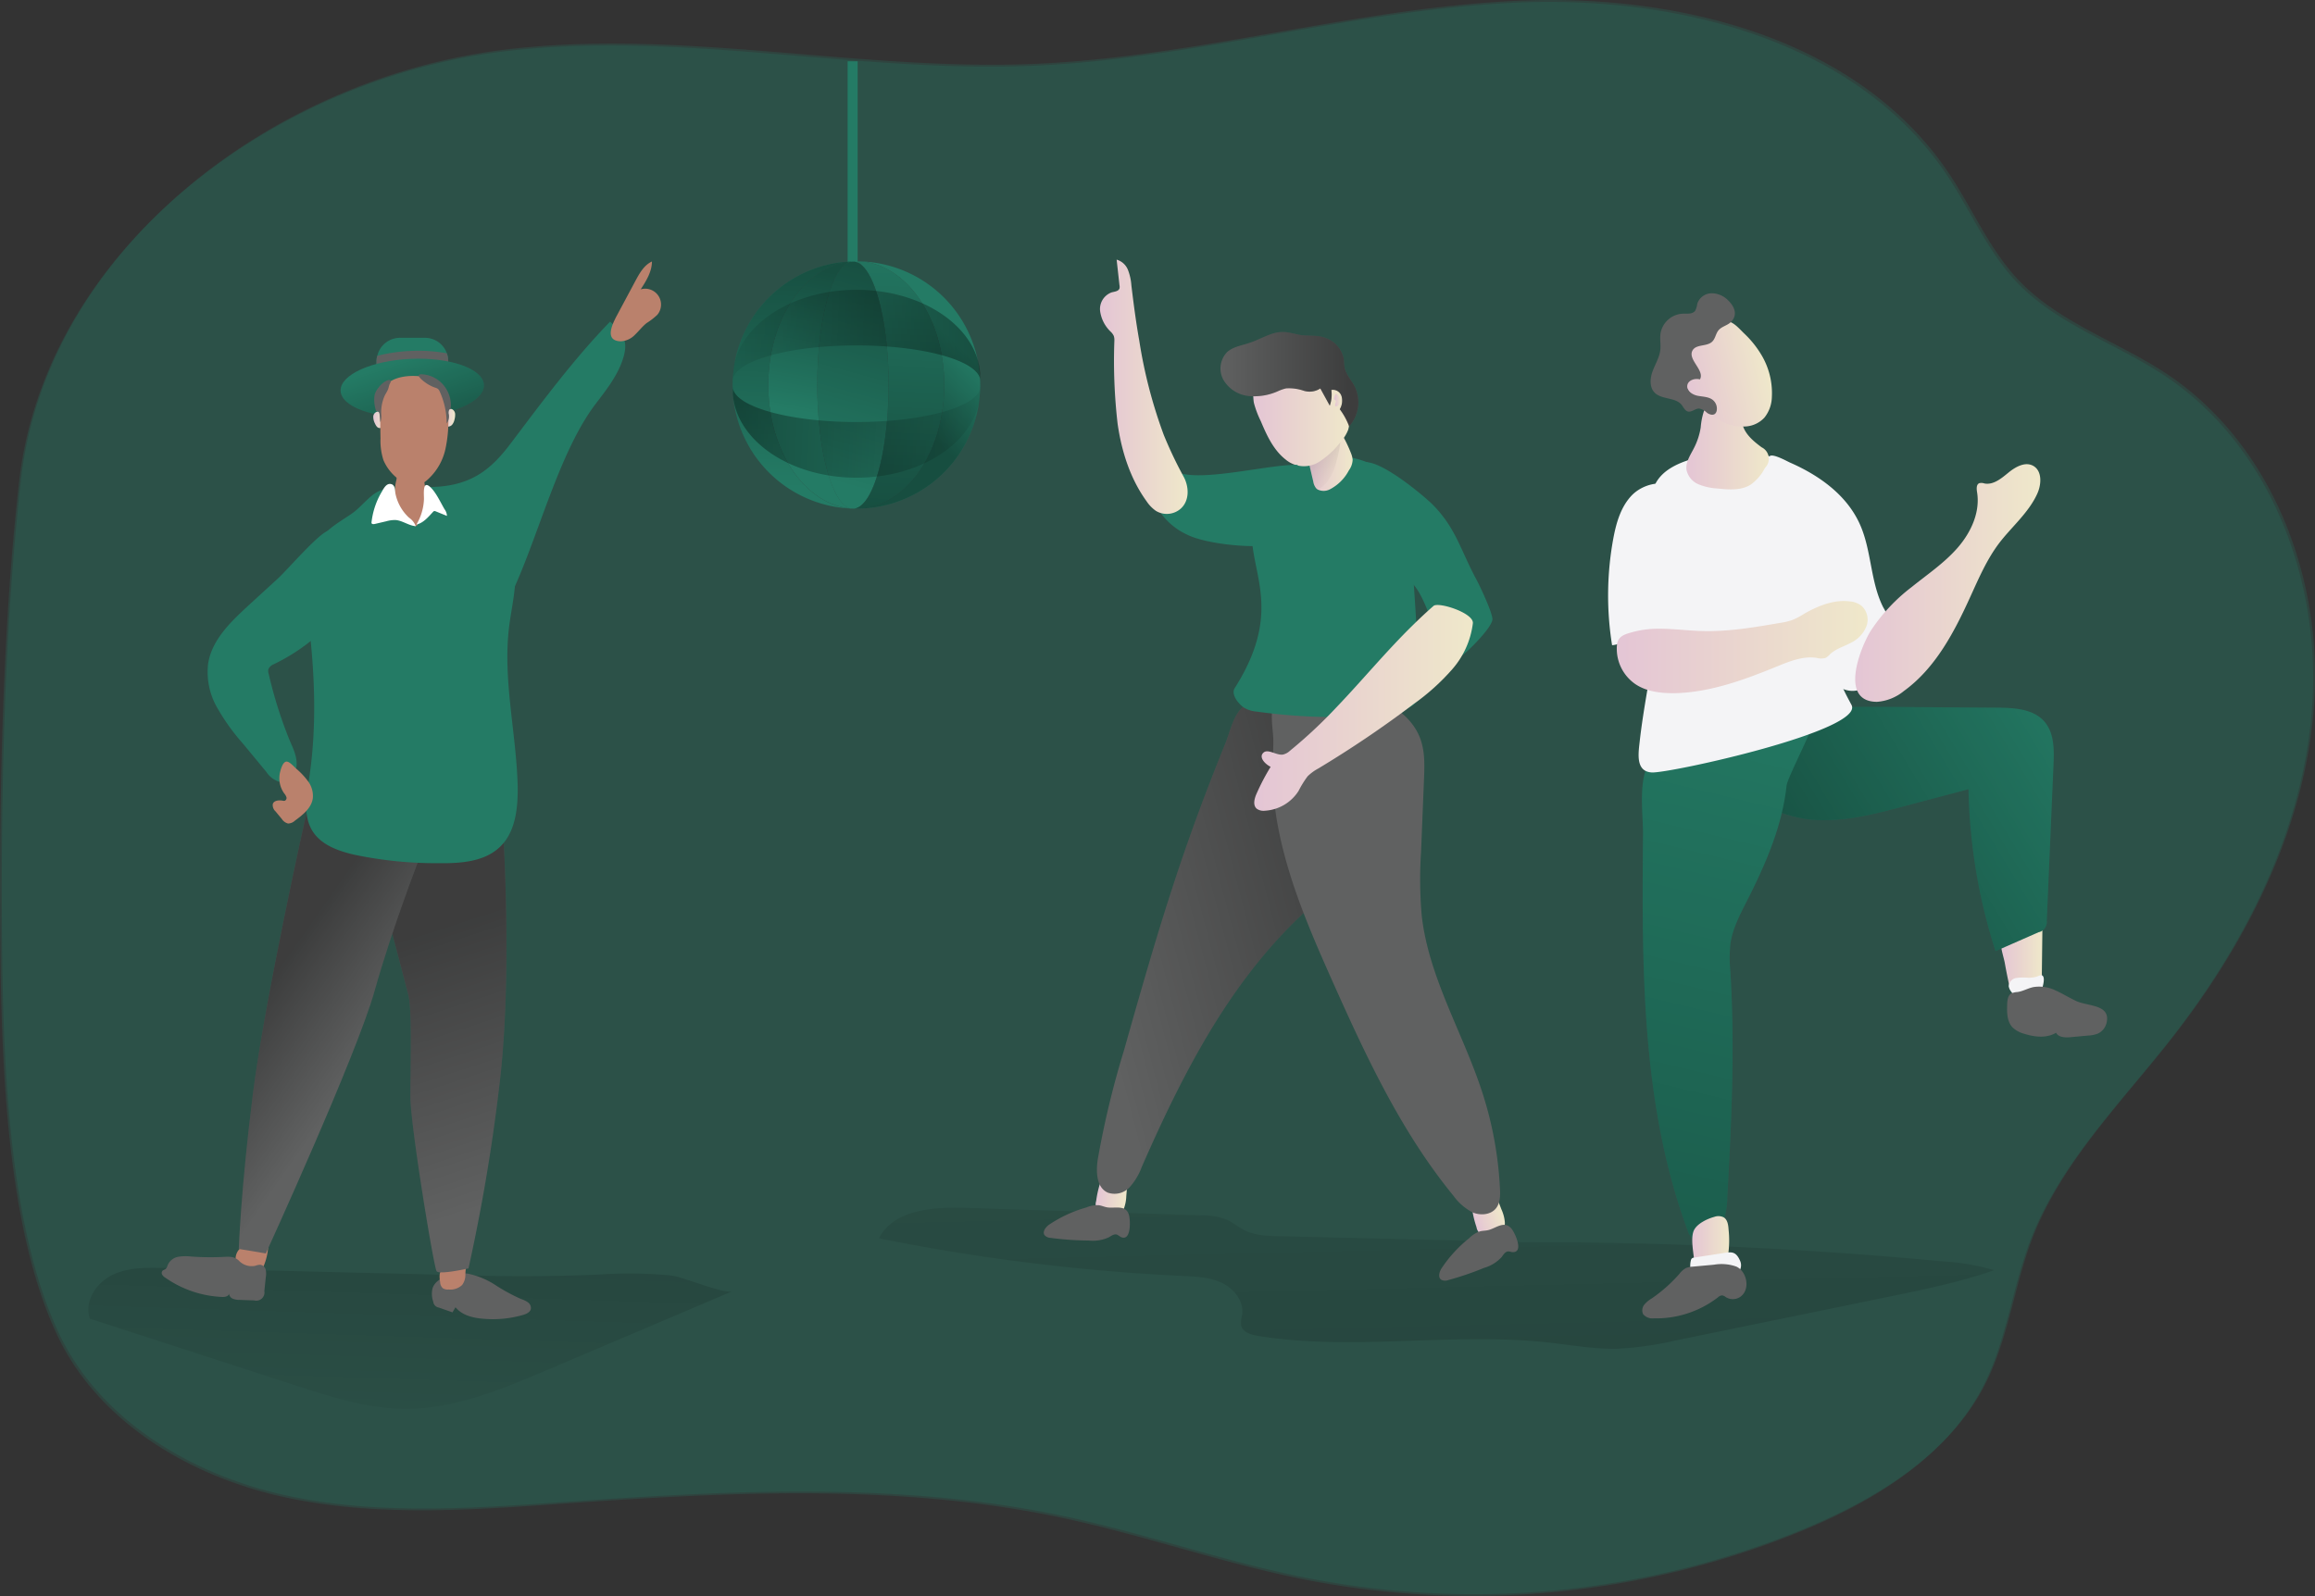 <svg id="Layer_1" data-name="Layer 1" xmlns="http://www.w3.org/2000/svg" xmlns:xlink="http://www.w3.org/1999/xlink" viewBox="0 0 513.51 354.11"><rect x="0" y="0" width="513.51" height="354.11" fill="#333333" stroke="none"/><defs><linearGradient id="linear-gradient" x1="328.52" y1="275.07" x2="335.18" y2="557.93" gradientUnits="userSpaceOnUse"><stop offset="0" stop-color="#010101" stop-opacity="0"/><stop offset="0.95" stop-color="#010101"/></linearGradient><linearGradient id="linear-gradient-2" x1="101.25" y1="393.61" x2="106.24" y2="238.04" xlink:href="#linear-gradient"/><linearGradient id="linear-gradient-3" x1="455.28" y1="276.23" x2="464.57" y2="276.23" gradientUnits="userSpaceOnUse"><stop offset="0" stop-color="#e4c5d5"/><stop offset="0.42" stop-color="#e9d3cf"/><stop offset="1" stop-color="#efe8ca"/></linearGradient><linearGradient id="linear-gradient-4" x1="477.28" y1="222.77" x2="399.49" y2="269.77" xlink:href="#linear-gradient"/><linearGradient id="linear-gradient-5" x1="404.9" y1="203.55" x2="352.68" y2="421.21" xlink:href="#linear-gradient"/><linearGradient id="linear-gradient-6" x1="126.24" y1="330.59" x2="105.86" y2="268.2" xlink:href="#linear-gradient"/><linearGradient id="linear-gradient-7" x1="92.21" y1="300.67" x2="68.5" y2="284.04" xlink:href="#linear-gradient"/><linearGradient id="linear-gradient-8" x1="100.87" y1="144.68" x2="108.15" y2="166.72" gradientTransform="translate(6.36 -4.15) rotate(2.38)" xlink:href="#linear-gradient"/><linearGradient id="linear-gradient-9" x1="94.26" y1="158.04" x2="96.93" y2="158.04" xlink:href="#linear-gradient-3"/><linearGradient id="linear-gradient-10" x1="109.99" y1="157.58" x2="112.45" y2="157.58" xlink:href="#linear-gradient-3"/><linearGradient id="linear-gradient-11" x1="167.93" y1="305.97" x2="174.5" y2="305.97" gradientTransform="translate(79.27 100.95) rotate(-19.14)" xlink:href="#linear-gradient-3"/><linearGradient id="linear-gradient-12" x1="317.06" y1="332.01" x2="323.62" y2="332.01" gradientTransform="translate(-20.05 -38.61) rotate(6.89)" xlink:href="#linear-gradient-3"/><linearGradient id="linear-gradient-13" x1="253.36" y1="280.86" x2="321.58" y2="263.11" xlink:href="#linear-gradient"/><linearGradient id="linear-gradient-14" x1="301.01" y1="165.7" x2="311.53" y2="165.7" xlink:href="#linear-gradient-3"/><linearGradient id="linear-gradient-15" x1="308.92" y1="170.05" x2="288.95" y2="154.55" xlink:href="#linear-gradient"/><linearGradient id="linear-gradient-16" x1="289.48" y1="156.54" x2="310.83" y2="156.54" xlink:href="#linear-gradient-3"/><linearGradient id="linear-gradient-17" x1="282.23" y1="149.05" x2="312.79" y2="149.05" xlink:href="#linear-gradient"/><linearGradient id="linear-gradient-18" x1="289.71" y1="222.01" x2="338.18" y2="222.01" xlink:href="#linear-gradient-3"/><linearGradient id="linear-gradient-19" x1="255.46" y1="150.74" x2="274.88" y2="150.74" xlink:href="#linear-gradient-3"/><linearGradient id="linear-gradient-20" x1="370.2" y1="208.44" x2="425.8" y2="208.44" xlink:href="#linear-gradient-3"/><linearGradient id="linear-gradient-21" x1="423.01" y1="194.25" x2="464.1" y2="194.25" xlink:href="#linear-gradient-3"/><linearGradient id="linear-gradient-22" x1="386.86" y1="340.55" x2="395.04" y2="340.55" xlink:href="#linear-gradient-3"/><linearGradient id="linear-gradient-23" x1="186.79" y1="173.33" x2="189.08" y2="118.59" xlink:href="#linear-gradient"/><linearGradient id="linear-gradient-24" x1="220.2" y1="137.58" x2="206.34" y2="151.72" xlink:href="#linear-gradient"/><linearGradient id="linear-gradient-25" x1="192.02" y1="156.96" x2="198.05" y2="123.68" xlink:href="#linear-gradient"/><linearGradient id="linear-gradient-26" x1="211.89" y1="113.35" x2="208.98" y2="183.24" xlink:href="#linear-gradient"/><linearGradient id="linear-gradient-27" x1="-193.35" y1="-48.78" x2="-196.26" y2="21.1" gradientTransform="translate(213.31 -55.12) rotate(-90)" xlink:href="#linear-gradient"/><linearGradient id="linear-gradient-28" x1="367.45" y1="-293.55" x2="364.53" y2="-223.67" gradientTransform="translate(-55.12 -205.61) rotate(90)" xlink:href="#linear-gradient"/><linearGradient id="linear-gradient-29" x1="194.86" y1="171.79" x2="208.8" y2="120.42" xlink:href="#linear-gradient"/><linearGradient id="linear-gradient-30" x1="307.62" y1="153.69" x2="309.02" y2="153.69" xlink:href="#linear-gradient-3"/><linearGradient id="linear-gradient-31" x1="385.56" y1="162.64" x2="403.79" y2="162.64" xlink:href="#linear-gradient-3"/><linearGradient id="linear-gradient-32" x1="299.19" y1="147.17" x2="318.46" y2="147.17" gradientTransform="translate(61.18 70.21) rotate(-12.29)" xlink:href="#linear-gradient-3"/></defs><title>Partying 1</title><path d="M15.72,171.8c5.78-51.15,55.7-89,106.76-95.41,39-4.92,78.47,4.69,117.76,3.1,36-1.47,71.17-12.32,107.19-14s76,8.37,96,38.36c5.23,7.85,8.92,16.81,15.42,23.65,9,9.46,22.12,13.6,33,20.87,22.94,15.35,34.2,44.54,32.59,72.1s-14.56,53.44-31.59,75.16c-11.21,14.29-24.49,27.54-31,44.5-4,10.49-5.25,22-10.31,32.06-8,15.84-24.25,25.74-40.65,32.49A192.37,192.37,0,0,1,301,415.38c-18.2-3.61-35.79-9.86-53.94-13.72-36-7.65-73.19-5.75-109.87-3.2-21.07,1.47-42.49,3.11-63.09-1.49s-40.69-16.52-49.79-35.58c-12.35-25.86-12.72-67.35-12.78-96C11.43,235,12.33,201.85,15.72,171.8Z" transform="translate(-11.49 -64.89)" fill="#247b65" opacity="0.24" style="isolation:isolate"/><path d="M16.14,171.38c5.77-51.15,55.69-89,106.76-95.4,39-4.92,78.47,4.69,117.76,3.09,36-1.46,71.17-12.32,107.19-14s76,8.37,96,38.37c5.24,7.84,8.93,16.8,15.43,23.64,9,9.46,22.11,13.61,33,20.87,22.94,15.36,34.21,44.54,32.6,72.1s-14.56,53.45-31.6,75.17c-11.2,14.28-24.49,27.54-31,44.49-4,10.5-5.26,22-10.31,32.06-8,15.84-24.25,25.74-40.65,32.49A192.38,192.38,0,0,1,301.38,415c-18.2-3.62-35.79-9.87-53.94-13.73-36-7.64-73.2-5.74-109.88-3.19-21.06,1.46-42.48,3.1-63.09-1.5S33.79,380,24.69,361C12.33,335.12,12,293.63,11.9,265,11.84,234.62,12.74,201.43,16.14,171.38Z" transform="translate(-11.49 -64.89)" fill="#247b65" opacity="0.24" style="isolation:isolate"/><path d="M349.27,340.47l-54-1.29c-2.65-.06-5.4-.15-7.77-1.35-1.38-.7-2.56-1.74-4-2.37a15,15,0,0,0-5.66-.92l-52.29-1.65c-7.14-.22-15.82.4-19.1,6.75A446.57,446.57,0,0,0,273.92,348c2.95.14,6,.27,8.67,1.56s4.84,4.08,4.44,7a6.5,6.5,0,0,0-.21,2.47c.37,1.47,2.16,2,3.66,2.26,21.23,3.44,43-.87,64.42,1.47,5.14.56,10.26,1.51,15.43,1.38a74.88,74.88,0,0,0,13.13-1.89l46.94-9.63c7.89-1.62,15.81-3.24,23.42-5.9a50.25,50.25,0,0,0-11.19-1.94,970.76,970.76,0,0,0-102.74-4.2" transform="translate(-11.49 -64.89)" opacity="0.37" fill="url(#linear-gradient)"/><path d="M47.89,346.23c-3.94-.1-8.06-.15-11.59,1.6s-6.2,5.93-4.87,9.65l45.86,14.88c7.72,2.5,15.58,5,23.69,5.12,11.11.13,21.7-4.29,31.92-8.64L174,351.37c-1.79.76-10.9-3.15-13.58-3.47a98.71,98.71,0,0,0-16.13-.21c-8.79.37-17.42.46-26.23.24Z" transform="translate(-11.49 -64.89)" opacity="0.37" fill="url(#linear-gradient-2)"/><rect x="188.02" y="13.6" width="2.22" height="52.69" fill="#247b65"/><path d="M457.27,283.92a1.28,1.28,0,0,0,.26.62,1.26,1.26,0,0,0,.82.29,10.34,10.34,0,0,0,3.19,0,3.5,3.5,0,0,0,2.53-1.78,5.34,5.34,0,0,0,.34-2.18l.16-13c-1-.8-2.5-.17-3.63.47-1.55.89-2.12,1.92-3.3,3.12-.71.73-1.89.72-2.24,1.68-.45,1.23.56,4.12.79,5.41Q456.67,281.25,457.27,283.92Z" transform="translate(-11.49 -64.89)" fill="url(#linear-gradient-3)"/><path d="M413.39,246.76c6.91.59,13.79-1.2,20.5-3L448.14,240a124.94,124.94,0,0,0,6,35.92l9.54-4.19a2.3,2.3,0,0,0,1.82-2.53L467,234.44c.14-3.28.16-6.92-2-9.42-2.44-2.84-6.67-3.08-10.42-3.11l-26.32-.18c-6.4,0-12.95-.07-19,2-4.5,1.51-14.27,7.16-12.81,13.05C398,243,408,246.29,413.39,246.76Z" transform="translate(-11.49 -64.89)" fill="#247b65"/><path d="M413.39,246.76c6.91.59,13.79-1.2,20.5-3L448.14,240a124.94,124.94,0,0,0,6,35.92l9.54-4.19a2.3,2.3,0,0,0,1.82-2.53L467,234.44c.14-3.28.16-6.92-2-9.42-2.44-2.84-6.67-3.08-10.42-3.11l-26.32-.18c-6.4,0-12.95-.07-19,2-4.5,1.51-14.27,7.16-12.81,13.05C398,243,408,246.29,413.39,246.76Z" transform="translate(-11.49 -64.89)" opacity="0.37" fill="url(#linear-gradient-4)"/><path d="M375.94,250c-.26,29.65-.39,60.06,9.9,87.87a4.15,4.15,0,0,0,1.09,1.84,2.82,2.82,0,0,0,2.1.52,5.93,5.93,0,0,0,4.53-3.75,17.58,17.58,0,0,0,1.07-6c.94-16.66,1.72-33.37.69-50a31.19,31.19,0,0,1,0-6.11c.47-3.41,2.12-6.53,3.68-9.61,4.11-8.07,7.81-16.54,8.78-25.54.24-2.18,8.16-16.54,7.14-18.48-1.11-2.12-11.23,8.58-13.55,8a25.93,25.93,0,0,0-7.15-.4c-6.09.23-10.78.05-15.58,4.16C374.45,236,376,245,375.94,250Z" transform="translate(-11.49 -64.89)" fill="#247b65"/><path d="M375.94,250c-.26,29.65-.39,60.06,9.9,87.87a4.15,4.15,0,0,0,1.09,1.84,2.82,2.82,0,0,0,2.1.52,5.93,5.93,0,0,0,4.53-3.75,17.58,17.58,0,0,0,1.07-6c.94-16.66,1.72-33.37.69-50a31.19,31.19,0,0,1,0-6.11c.47-3.41,2.12-6.53,3.68-9.61,4.11-8.07,7.81-16.54,8.78-25.54.24-2.18,8.78-17.58,7.77-19.52-1.12-2.12-12.66,2.87-15,2.29s-4,6.26-6.35,6.35c-6.09.23-10.78.05-15.58,4.16C374.45,236,376,245,375.94,250Z" transform="translate(-11.49 -64.89)" opacity="0.37" fill="url(#linear-gradient-5)"/><path d="M107.42,350.8a5.24,5.24,0,0,0,.18,2.93,1.45,1.45,0,0,0,1.19,1.27l3.07,1.07.67-1.13c1.49,1.84,4,2.4,6.38,2.57a24,24,0,0,0,8.65-.88c.72-.22,1.55-.6,1.69-1.35a1.56,1.56,0,0,0-.65-1.43,5.41,5.41,0,0,0-1.49-.72,40.84,40.84,0,0,1-5.77-3.14,17.81,17.81,0,0,0-6-2.49C112.92,347.12,108.24,348,107.42,350.8Z" transform="translate(-11.49 -64.89)" fill="#606161"/><path d="M109.12,349.37a1.92,1.92,0,0,0,.61,1.36A2,2,0,0,0,111,351a3.81,3.81,0,0,0,3-1,3.76,3.76,0,0,0,.72-2.17,11,11,0,0,1,.25-2.3,24.51,24.51,0,0,1-2.86.23,4.29,4.29,0,0,0-2.69,1C108.81,347.36,109,348.63,109.12,349.37Z" transform="translate(-11.49 -64.89)" fill="#ba816c"/><path d="M63.75,344.23a3,3,0,0,0,.38,1.4,4.39,4.39,0,0,0,1.69,1.78,2.92,2.92,0,0,0,1.86.43A3.25,3.25,0,0,0,69.89,346,13.07,13.07,0,0,0,71,340.7a.36.36,0,0,0,0-.23.28.28,0,0,0-.15-.06C68.23,339.87,63.74,340.93,63.75,344.23Z" transform="translate(-11.49 -64.89)" fill="#ba816c"/><path d="M123.11,249.82s2.08,31.61-.83,55.74a406.11,406.11,0,0,1-6.87,40.76s-6.44,1.46-7.07.63-5.82-32.45-5.82-38.69.41-19.13-.42-22.46-5.41-20.59-5.41-20.59l10.82-16.43Z" transform="translate(-11.49 -64.89)" fill="#606161"/><path d="M123.11,249.82s2.08,31.61-.83,55.74a406.11,406.11,0,0,1-6.87,40.76s-6.44,1.46-7.07.63-5.82-32.45-5.82-38.69.41-19.13-.42-22.46-5.41-20.59-5.41-20.59l10.82-16.43Z" transform="translate(-11.49 -64.89)" opacity="0.37" fill="url(#linear-gradient-6)"/><path d="M79.43,245.45s-9.15,40.77-11.85,62.19S64.46,342,64.46,342l6,1s20.17-44.09,24.12-58.24,10.2-30.16,10.2-30.16l.62-5.4Z" transform="translate(-11.49 -64.89)" fill="#606161"/><path d="M79.43,245.45s-9.15,40.77-11.85,62.19S64.46,342,64.46,342l6,1s20.17-44.09,24.12-58.24,10.2-30.16,10.2-30.16l.62-5.4Z" transform="translate(-11.49 -64.89)" opacity="0.37" fill="url(#linear-gradient-7)"/><path d="M110.91,145.08v7H95v-7a4.33,4.33,0,0,1,.18-1.24,5.18,5.18,0,0,1,5.05-4h5.5a5.17,5.17,0,0,1,4.87,3.4A4.59,4.59,0,0,1,110.91,145.08Z" transform="translate(-11.49 -64.89)" fill="#247b65"/><path d="M110.91,145.08v7H95v-7a4.33,4.33,0,0,1,.18-1.24,35.89,35.89,0,0,1,7.53-1.09,35.07,35.07,0,0,1,7.89.53A4.59,4.59,0,0,1,110.91,145.08Z" transform="translate(-11.49 -64.89)" fill="#606161"/><ellipse cx="102.94" cy="150.96" rx="15.91" ry="6.45" transform="translate(-17.67 -60.49) rotate(-2.38)" fill="#247b65"/><ellipse cx="102.94" cy="150.96" rx="15.91" ry="6.45" transform="translate(-17.67 -60.49) rotate(-2.38)" opacity="0.37" fill="url(#linear-gradient-8)"/><path d="M95.29,156.2a1.19,1.19,0,0,0-1,1.11,3.27,3.27,0,0,0,.39,1.58,2.82,2.82,0,0,0,.37.63.94.94,0,0,0,.63.35c.45,0,.82-.39,1-.81a2,2,0,0,0,.11-1.76A2.09,2.09,0,0,0,95.29,156.2Z" transform="translate(-11.49 -64.89)" fill="url(#linear-gradient-9)"/><path d="M111.87,155.74a1.28,1.28,0,0,1,.58,1.11,4,4,0,0,1-.16,1.2,2.59,2.59,0,0,1-.45,1,1.2,1.2,0,0,1-.93.49.79.79,0,0,1-.31-.08c-.37-.23-.41-.91-.5-1.29a2,2,0,0,1-.07-1C110.2,156.47,111,155.23,111.87,155.74Z" transform="translate(-11.49 -64.89)" fill="url(#linear-gradient-10)"/><path d="M339,337.15a2.43,2.43,0,0,0,3.17,1.94,3.85,3.85,0,0,0,2-.5,2.94,2.94,0,0,0,1.12-2.54,8.55,8.55,0,0,0-.74-2.79l-1.35-3.48a2.16,2.16,0,0,0-.5-.87,2,2,0,0,0-1.54-.42c-1.84.09-3.29.43-3.34,2.35A22.39,22.39,0,0,0,339,337.15Z" transform="translate(-11.49 -64.89)" fill="url(#linear-gradient-11)"/><path d="M341.74,337.79c-.66.19-1.37.14-2,.32a6.13,6.13,0,0,0-2.35,1.5,29.18,29.18,0,0,0-6.2,6.79c-.45.77-.76,1.92,0,2.44a1.93,1.93,0,0,0,1.55.07,65.88,65.88,0,0,0,7.95-2.71,8.4,8.4,0,0,0,3.88-2.38c.41-.55.82-1.26,1.5-1.27.3,0,.59.14.89.16,2.64.14.59-4.23-.17-5.18C345.24,335.66,343.49,337.29,341.74,337.79Z" transform="translate(-11.49 -64.89)" fill="#606161"/><path d="M254.64,331.36a2.41,2.41,0,0,0,2,3.13,3.92,3.92,0,0,0,2,.42,2.89,2.89,0,0,0,2.12-1.78,8.79,8.79,0,0,0,.56-2.83l.31-3.73a2.25,2.25,0,0,0-.06-1,2.1,2.1,0,0,0-1.21-1.05c-1.69-.72-3.14-1.06-4,.65A22.66,22.66,0,0,0,254.64,331.36Z" transform="translate(-11.49 -64.89)" fill="url(#linear-gradient-12)"/><path d="M278.57,241.86q-3.88,10.27-7.26,20.72c-3.8,11.71-7.16,23.56-10.51,35.4A200.72,200.72,0,0,0,255,322.09c-.42,2.75-.33,6.26,2.2,7.41a4.56,4.56,0,0,0,4.84-1.17,13.68,13.68,0,0,0,2.71-4.51c8.62-19.68,18.56-39.29,33.85-54.37,3.3-3.25,6.83-6.28,9.77-9.85a40.64,40.64,0,0,0,7.94-35.12,3.32,3.32,0,0,0-.75-1.62,3.47,3.47,0,0,0-2.35-.67l-13.08-.45c-3.41-.12-8.81-1.39-12.05-.38-2.76.86-3.74,6-4.77,8.43Q280.88,235.79,278.57,241.86Z" transform="translate(-11.49 -64.89)" fill="#606161"/><path d="M278.57,241.86q-3.88,10.27-7.26,20.72c-3.8,11.71-7.16,23.56-10.51,35.4A200.72,200.72,0,0,0,255,322.09c-.42,2.75-.33,6.26,2.2,7.41a4.56,4.56,0,0,0,4.84-1.17,13.68,13.68,0,0,0,2.71-4.51c8.62-19.68,18.56-39.29,33.85-54.37,3.3-3.25,6.83-6.28,9.77-9.85a40.64,40.64,0,0,0,7.94-35.12,3.32,3.32,0,0,0-.75-1.62,3.47,3.47,0,0,0-2.35-.67l-13.08-.45c-3.41-.12-8.81-1.39-12.05-.38-2.76.86-3.74,6-4.77,8.43Q280.88,235.79,278.57,241.86Z" transform="translate(-11.49 -64.89)" opacity="0.37" fill="url(#linear-gradient-13)"/><path d="M306.85,282.15c7.5,16.81,15.33,33.74,27,48a12.26,12.26,0,0,0,4.26,3.73c1.75.76,4.06.58,5.24-.92.93-1.19.94-2.84.86-4.34a82,82,0,0,0-3.86-21.17c-4.26-13.24-11.91-25.54-13.49-39.36a92.44,92.44,0,0,1-.15-14.22l.65-16.08c.12-3,.23-6-.76-8.83-1.47-4.2-5.25-7.27-9.38-8.92s-8.63-2.07-13.07-2.43c-2.73-.23-5.65-.39-8,1-3.94,2.28-2.11,7.46-2.21,11.14-.16,6.14-.2,11.94.93,18C297.06,259.75,301.91,271.07,306.85,282.15Z" transform="translate(-11.49 -64.89)" fill="#606161"/><path d="M321.52,173.32c2,3.8,2.52,8.22,2.9,12.51.91,10.46,1.44,20.94,2,31.42a5.6,5.6,0,0,1-.36,2.88,4.86,4.86,0,0,1-2.67,2,31.33,31.33,0,0,1-10.42,1.77,127.78,127.78,0,0,1-22.71-1.12,6.37,6.37,0,0,1-2.87-.9c-1.33-.95-2.89-3-2-4.34,13.45-21.2-1.32-29.29,5.89-41.65,1.73-3,3.89-5.83,6.89-7.53C305.39,164.27,317.33,165.53,321.52,173.32Z" transform="translate(-11.49 -64.89)" fill="#247b65"/><path d="M311.53,166.92a4.26,4.26,0,0,1-.83,2.33,9.91,9.91,0,0,1-4.25,4.23,3,3,0,0,1-2.72,0h0a1.57,1.57,0,0,1-.35-.33,3.14,3.14,0,0,1-.59-1.45c-.48-2-.95-4.07-1.42-6.14a9.07,9.07,0,0,1-.27-1.3,5.67,5.67,0,0,1-.06-.71c0-2.33,1.86-4.37,3.75-5.56,2.22-1.38,3.34,1.48,4.29,3.14a30.07,30.07,0,0,1,2.13,4.43A4.73,4.73,0,0,1,311.53,166.92Z" transform="translate(-11.49 -64.89)" fill="url(#linear-gradient-14)"/><path d="M308.78,163.17a27.09,27.09,0,0,1-1,4.63,10.47,10.47,0,0,1-2.45,4.64,4,4,0,0,1-1.6,1h0a1.57,1.57,0,0,1-.35-.33,3.14,3.14,0,0,1-.59-1.45c-.48-2-.95-4.07-1.42-6.14a9.07,9.07,0,0,1-.27-1.3,1.57,1.57,0,0,1,.3-.33,7.79,7.79,0,0,1,2.42-1.38,8.63,8.63,0,0,1,2.48-.68C307.31,161.75,308.9,161.84,308.78,163.17Z" transform="translate(-11.49 -64.89)" opacity="0.37" fill="url(#linear-gradient-15)"/><path d="M291.16,158.34c1.32,3.14,2.8,6.38,5.48,8.49a6.33,6.33,0,0,0,7.89.24,18.53,18.53,0,0,0,4.34-4.14,8.69,8.69,0,0,0,1.67-2.67,8.38,8.38,0,0,0,.28-2.87c-.06-3.15-.37-6.54-2.43-8.92a12,12,0,0,0-2.77-2.23,9.46,9.46,0,0,0-2.41-1.18,10.74,10.74,0,0,0-2.72-.27,17.53,17.53,0,0,0-6.73.89,6.35,6.35,0,0,0-4.25,5.53,14.78,14.78,0,0,0,.1,3A21.67,21.67,0,0,0,291.16,158.34Z" transform="translate(-11.49 -64.89)" fill="url(#linear-gradient-16)"/><path d="M293.78,138.91c-1.76.56-3.38,1.48-5.13,2.06s-3.59.84-4.92,2a5.22,5.22,0,0,0-.85,6.22,7.36,7.36,0,0,0,5.47,3.55,12.77,12.77,0,0,0,6.61-1.05,9.7,9.7,0,0,1,1.81-.63,10,10,0,0,1,3.85.51,4.35,4.35,0,0,0,3.74-.49l2.1,3.82a7.52,7.52,0,0,0,.35-3.49,2,2,0,0,1,2.27,1.43,3.72,3.72,0,0,1-.4,2.85,15.45,15.45,0,0,1,2.08,3.8,8,8,0,0,0,1.15-9c-.71-1.33-1.82-2.49-2.15-4-.16-.73-.11-1.49-.25-2.23a6.18,6.18,0,0,0-4-4.39c-2.05-.78-4.11-.29-6.15-.76S295.94,138.23,293.78,138.91Z" transform="translate(-11.49 -64.89)" fill="#606161"/><path d="M293.78,138.91c-1.76.56-3.38,1.48-5.13,2.06s-3.59.84-4.92,2a5.22,5.22,0,0,0-.85,6.22,7.36,7.36,0,0,0,5.47,3.55,12.77,12.77,0,0,0,6.61-1.05,9.7,9.7,0,0,1,1.81-.63,10,10,0,0,1,3.85.51,4.35,4.35,0,0,0,3.74-.49l2.1,3.82a7.52,7.52,0,0,0,.35-3.49,2,2,0,0,1,2.27,1.43,3.72,3.72,0,0,1-.4,2.85,15.45,15.45,0,0,1,2.08,3.8,8,8,0,0,0,1.15-9c-.71-1.33-1.82-2.49-2.15-4-.16-.73-.11-1.49-.25-2.23a6.18,6.18,0,0,0-4-4.39c-2.05-.78-4.11-.29-6.15-.76S295.94,138.23,293.78,138.91Z" transform="translate(-11.49 -64.89)" opacity="0.37" fill="url(#linear-gradient-17)"/><path d="M339,193.5c.78,1.45,3.39,7,3.54,8.67s-5,6.81-6.33,7.84a2,2,0,0,1-1.4.51,2.71,2.71,0,0,1-1-.44c-4.2-2.63-5.6-12.69-9.3-16a29.61,29.61,0,0,1-8.54-12c-1-2.88-5.67-12.32-2.61-14.35s13.89,7.12,15.8,9C334.44,182,335.44,186.91,339,193.5Z" transform="translate(-11.49 -64.89)" fill="#247b65"/><path d="M297.61,231.48a3.39,3.39,0,0,1-1.53.83c-1.56.24-3.47-1.5-4.47-.28-.84,1,.54,2.41,1.73,3a50,50,0,0,0-3.14,6c-.47,1.08-.84,2.51.05,3.29a2.54,2.54,0,0,0,1.81.45,9.48,9.48,0,0,0,7.48-4.4,21.65,21.65,0,0,1,2-3.23,10.17,10.17,0,0,1,2.34-1.72,239.57,239.57,0,0,0,21.3-14.41,48.81,48.81,0,0,0,8.43-7.61,19,19,0,0,0,4.59-10.23c.21-2.29-7.64-4.79-8.73-3.84-1.52,1.33-3,2.72-4.44,4.13-6,5.86-11.3,12.31-17.07,18.34A106.75,106.75,0,0,1,297.61,231.48Z" transform="translate(-11.49 -64.89)" fill="url(#linear-gradient-18)"/><path d="M274.28,170.11c-1.86-.33-4-.62-5.4.7a4,4,0,0,0-.94,1.65,7.71,7.71,0,0,0,1.34,6.68,14.89,14.89,0,0,0,5.48,4.35c4.09,2.07,14,3.07,18.48,2.32,3.46-.57,1.71-2.27,3.43-5.32a7.94,7.94,0,0,0,.57-6.41c-.91-2.55,4-6.1,1.53-6.06C292.6,168.13,280.36,171.19,274.28,170.11Z" transform="translate(-11.49 -64.89)" fill="#247b65"/><path d="M262.45,128.19a11.64,11.64,0,0,0-.76-3.42,3.83,3.83,0,0,0-2.51-2.27l.63,5.67a1.63,1.63,0,0,1,0,.73c-.23.63-1.08.69-1.73.86a3.93,3.93,0,0,0-2.57,4.1,7.79,7.79,0,0,0,2.31,4.59,3.07,3.07,0,0,1,.74,1,3,3,0,0,1,.12,1,121.44,121.44,0,0,0,.72,18.49c.88,6.11,2.8,12.18,6.43,17.18a7.89,7.89,0,0,0,2.09,2.14,4.69,4.69,0,0,0,5.48-.51c2-1.81,1.82-4.86.69-7a91.93,91.93,0,0,1-4.45-9.35,107.74,107.74,0,0,1-5.44-20.93C263.48,136.41,262.94,132.3,262.45,128.19Z" transform="translate(-11.49 -64.89)" fill="url(#linear-gradient-19)"/><path d="M257.24,332.8c-.69-.08-1.32-.4-2-.5a6.12,6.12,0,0,0-2.75.49,28.69,28.69,0,0,0-8.34,3.86c-.71.54-1.44,1.48-1,2.24a1.89,1.89,0,0,0,1.4.66,65.18,65.18,0,0,0,8.38.58,8.56,8.56,0,0,0,4.5-.7c.59-.34,1.24-.84,1.87-.59a8.9,8.9,0,0,1,.76.49c2.39,1.16,2.19-3.67,1.86-4.84C261.29,332.19,259,333,257.24,332.8Z" transform="translate(-11.49 -64.89)" fill="#606161"/><path d="M83,183.82c-4.58,5.27-3.72,13.15-2.93,20.08,1.28,11.18,1.68,22.53,0,33.66-.6,3.94-1.38,8.28.71,11.68,1.9,3.08,5.64,4.44,9.16,5.26a87.85,87.85,0,0,0,18.81,1.91c4.83.06,10.16-.27,13.65-3.62s4-8.71,3.92-13.55c-.31-11.79-3.34-23.56-1.9-35.27.59-4.81,1.93-9.64,1.15-14.42-1-6.36-5.88-11.74-11.78-14.33-4.74-2.09-13.72-3.81-18.6-1.18-2,1.09-3.73,3.5-5.72,4.85C87.26,180.41,84.85,181.74,83,183.82Z" transform="translate(-11.49 -64.89)" fill="#247b65"/><path d="M99.06,175.06a3.47,3.47,0,0,0,.69,1.95c.55.65.17,2.84,1,3s2.32,1.75,3,1.61,1.73-3.94,2.08-4.57a4,4,0,0,0,.18-2.57l-.7-4.66a2.89,2.89,0,0,0-.64-1.7c-1-1-3.94-1.3-4.6.21a16.53,16.53,0,0,0-.64,3A12.51,12.51,0,0,0,99.06,175.06Z" transform="translate(-11.49 -64.89)" fill="#ba816c"/><path d="M95.89,162.15a14.19,14.19,0,0,0,.65,4.82,10.22,10.22,0,0,0,3.18,4.11,5.69,5.69,0,0,0,3.29,1.58,5,5,0,0,0,3.38-1.39,12.82,12.82,0,0,0,3.9-6.73,29.94,29.94,0,0,0,.62-7.85c-.07-2.66-.47-5.7-2.67-7.18a6.94,6.94,0,0,0-2.73-1c-2.82-.51-7.38-.24-9,2.62-.71,1.21-.57,3-.61,4.3C95.8,157.68,95.85,159.91,95.89,162.15Z" transform="translate(-11.49 -64.89)" fill="#ba816c"/><path d="M66.42,199.4c-3.86,3.56-7.94,7.53-8.76,12.71a15.85,15.85,0,0,0,1.92,9.65,46.56,46.56,0,0,0,5.8,8.12l5.19,6.28a5.33,5.33,0,0,0,3,2.23c1.94.29,3.59-1.74,3.71-3.71s-.8-3.81-1.58-5.62a97.18,97.18,0,0,1-4.6-14.61,2.06,2.06,0,0,1-.08-1.07,2.09,2.09,0,0,1,1.15-1.09A43,43,0,0,0,81.76,206c2.79-2.64,4.92-6.18,5.09-10,.14-3.33,1.54-15.22-2.84-13.23-2.27,1-8.9,8.65-10.73,10.34Z" transform="translate(-11.49 -64.89)" fill="#247b65"/><path d="M146.82,136.26c3,2.59,4.07,4.35,2.89,8.14s-3.73,7-6.13,10.15c-8.24,10.85-12.87,30.16-18.8,42.42-.71,1.46-4.34-4.47-6-4.64a3.72,3.72,0,0,1-1.74-.84c-2.46-1.85-13.29-18.5-10.21-18.54,9.37-.1,13.79-4.14,18.1-9.88C131.77,154,138.93,144.36,146.82,136.26Z" transform="translate(-11.49 -64.89)" fill="#247b65"/><path d="M152.43,127.23c.91-1.7,1.92-3.51,3.67-4.32,0,2.25-1.26,4.29-2.49,6.18a3.52,3.52,0,0,1,3.68,5.65,15,15,0,0,1-2.35,1.82c-.95.74-1.68,1.72-2.55,2.55a4.69,4.69,0,0,1-3.19,1.51c-3.7-.09-1.89-3.75-1-5.49Z" transform="translate(-11.49 -64.89)" fill="#ba816c"/><path d="M77.23,235.47a16.24,16.24,0,0,1,2.65,2.85,5.44,5.44,0,0,1,1,3.68c-.29,2.17-2.22,3.69-4,5a2.26,2.26,0,0,1-1.5.61,2.34,2.34,0,0,1-1.37-1l-1.4-1.69A1.87,1.87,0,0,1,72,243.3c.23-.82,1.36-.91,2.2-.76a.85.85,0,0,0,.5,0,.66.66,0,0,0,.32-.79,2.48,2.48,0,0,0-.48-.81,5.78,5.78,0,0,1-.88-4.89c.16-.62.54-1.95,1.24-2.16S76.69,235,77.23,235.47Z" transform="translate(-11.49 -64.89)" fill="#ba816c"/><path d="M60.63,343.79a59.92,59.92,0,0,1-6.7-.1,10.75,10.75,0,0,0-2.89.05,3.15,3.15,0,0,0-2.26,1.65c-.18.4-.27.89-.65,1.13a4.07,4.07,0,0,0-.55.28.75.75,0,0,0-.1.94,2.11,2.11,0,0,0,.74.68,23.72,23.72,0,0,0,12.69,4.24c.58,0,1.34-.18,1.37-.76a1.43,1.43,0,0,0,.9,1.17,4.38,4.38,0,0,0,1.53.24l3.15.11a1.82,1.82,0,0,0,2.27-2.08l.31-3a4.47,4.47,0,0,0,0-1.71,1.49,1.49,0,0,0-1.18-1.12,3.13,3.13,0,0,0-1.11.22,3.89,3.89,0,0,1-3.71-1.17C63.32,343.53,62.07,343.73,60.63,343.79Z" transform="translate(-11.49 -64.89)" fill="#606161"/><path d="M389,166.15c-4.15,1-8.77,2.58-10.5,6.48-1.39,3.12-.46,6.7.24,10,3.24,15.36-1.83,31.35-3.56,47-.29,2.6-.84,6.44,2.7,6.65,3.91.23,47.37-9.31,44.3-15-2.7-5-3.44-6.85-3.33-11.61l.27-11c.11-4.72.22-9.5-.85-14.1A28.34,28.34,0,0,0,408.11,169c-2.33-1.83-5.5-4-8.48-4.55C396.31,163.82,392.28,165.37,389,166.15Z" transform="translate(-11.49 -64.89)" fill="#f4f4f6"/><path d="M424.15,181.45c2.52,5.8,2.22,12.58,5.09,18.22a8.39,8.39,0,0,1,1.13,2.91c.22,2.58-2.38,4.34-4.08,6.28a10.72,10.72,0,0,0-2.37,9.09c-3.42,1.08-6.85-1.79-8.69-4.87-5.44-9.13-3.78-20.65-5.87-31.06a43.42,43.42,0,0,0-4.24-11.79c-.47-.87-2.41-3.24-1.05-4.16.79-.54,3.75,1.13,4.51,1.47C415.05,170.38,421.26,174.78,424.15,181.45Z" transform="translate(-11.49 -64.89)" fill="#f4f4f6"/><path d="M373.26,175c-2.36,2.6-3.32,6.15-3.95,9.6a69.67,69.67,0,0,0-.23,23.45c2-.15,3.67-1.57,5.49-2.44a10.36,10.36,0,0,1,7.06-.63,122.21,122.21,0,0,1,2.64-22.87,18,18,0,0,0,.61-4.88C384.44,170.65,376.76,171.14,373.26,175Z" transform="translate(-11.49 -64.89)" fill="#f4f4f6"/><path d="M374.27,216.7c2.47,1.65,5.58,2,8.54,2,7.91-.15,15.5-2.93,22.82-5.93,2.82-1.15,5.81-2.37,8.83-1.91a3.75,3.75,0,0,0,2,0,4.57,4.57,0,0,0,1-.84c1.33-1.24,3.18-1.72,4.77-2.6a6.91,6.91,0,0,0,3.27-3.58,4.18,4.18,0,0,0-1.08-4.53,5.1,5.1,0,0,0-2.71-1c-3.49-.4-6.94,1-10,2.75a16.71,16.71,0,0,1-2.61,1.38,14,14,0,0,1-2.65.64c-5.8,1-11.64,2-17.52,1.82-3.14-.09-6.27-.52-9.41-.51a21.91,21.91,0,0,0-5.76.71c-1.92.53-3.43.91-3.61,3A9.53,9.53,0,0,0,374.27,216.7Z" transform="translate(-11.49 -64.89)" fill="url(#linear-gradient-20)"/><path d="M427.82,220.61a10.6,10.6,0,0,0,6-2.41c7-5.08,11.16-13.06,14.73-20.91,1.85-4.06,3.63-8.21,6.31-11.78s6.56-6.77,8.5-11c1-2.13,1.15-5.19-.92-6.29-1.77-.94-3.9.27-5.46,1.55s-3.33,2.77-5.31,2.39a2.05,2.05,0,0,0-1.12-.07c-.7.28-.63,1.26-.51,2,.73,4.44-1.35,8.93-4.3,12.32s-6.73,5.93-10.23,8.75a39.42,39.42,0,0,0-9.13,9.81C424.07,208.81,419.45,220.57,427.82,220.61Z" transform="translate(-11.49 -64.89)" fill="url(#linear-gradient-21)"/><path d="M461.43,281.83a12.16,12.16,0,0,0-2.7.05,2,2,0,0,0-1.67,1.84,2.64,2.64,0,0,0,.61,1.27,3.16,3.16,0,0,0,.58.68,3,3,0,0,0,2.06.48,18.58,18.58,0,0,0,2.56-.37,2.27,2.27,0,0,0,1-.4,2.12,2.12,0,0,0,.57-1.05c.19-.61.77-2.54.07-3-.31-.22-1,.21-1.35.29A6.55,6.55,0,0,1,461.43,281.83Z" transform="translate(-11.49 -64.89)" fill="#f4f4f6"/><path d="M472.05,287c-1.55-.71-3-1.64-4.55-2.33a8.2,8.2,0,0,0-5-.76c-1.2.26-2.29.92-3.5,1.09a4,4,0,0,0-1.33.29c-.79.44-.92,1.5-.95,2.4-.07,1.83-.06,3.87,1.21,5.18a6,6,0,0,0,2.53,1.38c2.33.74,5,1.06,7.11-.22.48,1,1.93,1.1,3.08,1l4-.37a6.72,6.72,0,0,0,2.13-.42,3.51,3.51,0,0,0,2-2.46C479.7,287.72,474.59,288.19,472.05,287Z" transform="translate(-11.49 -64.89)" fill="#606161"/><path d="M387.31,344.89a1,1,0,0,0,.15.56.92.92,0,0,0,.44.25,12.66,12.66,0,0,0,4.41.66,2.12,2.12,0,0,0,2.34-2.05,22.1,22.1,0,0,0,.27-6.6c-.06-1-.22-2.21-1.1-2.73a2.67,2.67,0,0,0-2.08-.09c-1.52.41-3.86,1.5-4.54,3.05C386.43,339.72,387.2,343,387.31,344.89Z" transform="translate(-11.49 -64.89)" fill="url(#linear-gradient-22)"/><path d="M387.33,343.91a1,1,0,0,0-.59.23,1,1,0,0,0-.19.42,5.28,5.28,0,0,0,.84,4.24.77.77,0,0,0,.33.29.86.86,0,0,0,.32,0,72.45,72.45,0,0,0,7.18-1.14,3.49,3.49,0,0,0,2-.91,2.4,2.4,0,0,0,.22-2.48c-1-2.25-2.09-1.88-4.18-1.56Z" transform="translate(-11.49 -64.89)" fill="#f4f4f6"/><path d="M396.62,345.91a9.81,9.81,0,0,0-4.94-.41l-4.72.43a4.53,4.53,0,0,0-1.51.32,4.68,4.68,0,0,0-1.43,1.27,32.86,32.86,0,0,1-6.14,5.46,6.22,6.22,0,0,0-1.68,1.42,2,2,0,0,0-.23,2.08,2.68,2.68,0,0,0,2.34.92,22.49,22.49,0,0,0,14.27-4.67,1.42,1.42,0,0,1,.94-.42,1.81,1.81,0,0,1,.8.39,2.94,2.94,0,0,0,3.09,0C399.85,351.14,399.05,347,396.62,345.91Z" transform="translate(-11.49 -64.89)" fill="#606161"/><path d="M181.91,150.31c0,14.69,8.21,26.68,18.49,27.42a27.44,27.44,0,0,1,0-54.84C190.12,123.63,181.91,135.63,181.91,150.31Z" transform="translate(-11.49 -64.89)" fill="#247b65"/><path d="M228.92,150.31a27.43,27.43,0,0,1-26.51,27.42c10.31-.74,18.53-12.73,18.53-27.42s-8.22-26.68-18.53-27.42A27.43,27.43,0,0,1,228.92,150.31Z" transform="translate(-11.49 -64.89)" fill="#247b65"/><path d="M192.78,150.31c0,14.57,3.28,26.51,7.42,27.39-10.2-.88-18.29-12.79-18.29-27.39s8.09-26.5,18.29-27.39C196.06,123.81,192.78,135.75,192.78,150.31Z" transform="translate(-11.49 -64.89)" fill="#247b65"/><path d="M220.94,150.31c0,14.69-8.22,26.68-18.53,27.42-.32,0-.68,0-1,0a3.08,3.08,0,0,1-.53,0,.23.23,0,0,0,.2,0c4.2-.74,7.51-12.73,7.51-27.42s-3.31-26.68-7.51-27.42a.23.23,0,0,0-.2,0,3.08,3.08,0,0,1,.53,0c.32,0,.68,0,1,0C212.72,123.63,220.94,135.63,220.94,150.31Z" transform="translate(-11.49 -64.89)" fill="#247b65"/><path d="M208.59,150.31c0,14.69-3.31,26.68-7.51,27.42a.23.23,0,0,1-.2,0,2.57,2.57,0,0,1-.48,0s-.08,0-.11,0a.11.11,0,0,1-.09,0c-4.14-.88-7.42-12.82-7.42-27.39s3.28-26.5,7.42-27.39a.11.11,0,0,1,.09,0s.08,0,.11,0a2.57,2.57,0,0,1,.48,0,.23.23,0,0,1,.2,0C205.28,123.63,208.59,135.63,208.59,150.31Z" transform="translate(-11.49 -64.89)" fill="#247b65"/><path d="M181.91,150.31c0,14.69,8.21,26.68,18.49,27.42a27.44,27.44,0,0,1,0-54.84C190.12,123.63,181.91,135.63,181.91,150.31Z" transform="translate(-11.49 -64.89)" opacity="0.37" fill="url(#linear-gradient-23)"/><path d="M228.92,150.31a27.43,27.43,0,0,1-26.51,27.42c10.31-.74,18.53-12.73,18.53-27.42s-8.22-26.68-18.53-27.42A27.43,27.43,0,0,1,228.92,150.31Z" transform="translate(-11.49 -64.89)" opacity="0.37" fill="url(#linear-gradient-24)"/><path d="M192.78,150.31c0,14.57,3.28,26.51,7.42,27.39-10.2-.88-18.29-12.79-18.29-27.39s8.09-26.5,18.29-27.39C196.06,123.81,192.78,135.75,192.78,150.31Z" transform="translate(-11.49 -64.89)" opacity="0.37" fill="url(#linear-gradient-25)"/><path d="M220.94,150.31c0,14.69-8.22,26.68-18.53,27.42-.32,0-.68,0-1,0a3.08,3.08,0,0,1-.53,0,.23.23,0,0,0,.2,0c4.2-.74,7.51-12.73,7.51-27.42s-3.31-26.68-7.51-27.42a.23.23,0,0,0-.2,0,3.08,3.08,0,0,1,.53,0c.32,0,.68,0,1,0C212.72,123.63,220.94,135.63,220.94,150.31Z" transform="translate(-11.49 -64.89)" opacity="0.37" fill="url(#linear-gradient-26)"/><path d="M201.48,129.19c14.68,0,26.68,8.21,27.42,18.52,0,.33,0,.68,0,1a3.14,3.14,0,0,1,0,.53.25.25,0,0,0,0-.21c-.74-4.19-12.74-7.5-27.42-7.5s-26.68,3.31-27.42,7.5a.25.25,0,0,0,0,.21,3.14,3.14,0,0,1,0-.53c0-.33,0-.68,0-1C174.8,137.4,186.79,129.19,201.48,129.19Z" transform="translate(-11.49 -64.89)" opacity="0.37" fill="url(#linear-gradient-27)"/><path d="M201.48,170.88c-14.69,0-26.68-8.21-27.42-18.53,0-.32,0-.67,0-1a3.14,3.14,0,0,1,0-.53.25.25,0,0,0,0,.21c.74,4.19,12.73,7.5,27.42,7.5s26.68-3.31,27.42-7.5a.25.25,0,0,0,0-.21,3.14,3.14,0,0,1,0,.53c0,.33,0,.68,0,1C228.16,162.67,216.16,170.88,201.48,170.88Z" transform="translate(-11.49 -64.89)" opacity="0.37" fill="url(#linear-gradient-28)"/><path d="M208.59,150.31c0,14.69-3.31,26.68-7.51,27.42a.23.23,0,0,1-.2,0,2.57,2.57,0,0,1-.48,0s-.08,0-.11,0a.11.11,0,0,1-.09,0c-4.14-.88-7.42-12.82-7.42-27.39s3.28-26.5,7.42-27.39a.11.11,0,0,1,.09,0s.08,0,.11,0a2.57,2.57,0,0,1,.48,0,.23.23,0,0,1,.2,0C205.28,123.63,208.59,135.63,208.59,150.31Z" transform="translate(-11.49 -64.89)" opacity="0.37" fill="url(#linear-gradient-29)"/><path d="M200.88,122.89a2.57,2.57,0,0,0-.48,0,.83.83,0,0,1,.27,0A.51.51,0,0,1,200.88,122.89Z" transform="translate(-11.49 -64.89)" fill="#247b65"/><path d="M200.4,177.73a2.57,2.57,0,0,0,.48,0,.51.51,0,0,1-.21,0A.83.83,0,0,1,200.4,177.73Z" transform="translate(-11.49 -64.89)" fill="#247b65"/><path d="M97.58,151.23c-.2.54-.55,1-.8,1.54a9.35,9.35,0,0,0-.72,4.3,3.44,3.44,0,0,1-.21,1.5L95.7,157a1.36,1.36,0,0,0-.18-.66.48.48,0,0,0-.59-.21,7.65,7.65,0,0,1-.42-2.85,3.71,3.71,0,0,1,.15-1,4.23,4.23,0,0,1,.79-1.38,5.39,5.39,0,0,1,1.22-1.21c.26-.18,1.46-.87,1.5-.21,0,.22-.26.62-.33.83S97.69,150.94,97.58,151.23Z" transform="translate(-11.49 -64.89)" fill="#606161"/><path d="M108,150.9a1.79,1.79,0,0,1,.63.28,1.51,1.51,0,0,1,.4.59,17.08,17.08,0,0,1,1.54,7.07,2.65,2.65,0,0,0,.43-2.27c0-.39.07-.92.45-.92a6.91,6.91,0,0,0-1.38-5.06,6.73,6.73,0,0,0-5.11-2.66c-1.23,0-.17,1,.31,1.39A8.78,8.78,0,0,0,108,150.9Z" transform="translate(-11.49 -64.89)" fill="#606161"/><path d="M96.23,173.91a16.94,16.94,0,0,0-2.31,6.71.69.69,0,0,0,0,.38c.14.23.47.2.73.14l2.56-.6a7,7,0,0,1,2-.27c1.57.11,2.93,1.26,4.5,1.36a4,4,0,0,0-1.48-1.87,10,10,0,0,1-3-5.24c-.17-.76,0-2-1-2.23S96.62,173.22,96.23,173.91Z" transform="translate(-11.49 -64.89)" fill="#fff"/><path d="M105.53,175.71a11.76,11.76,0,0,1-1.68,5.57c1.54-.34,2.63-1.66,3.71-2.83a.45.45,0,0,1,.21-.15.47.47,0,0,1,.26,0l2.6,1.06a2.6,2.6,0,0,0-.51-1.45c-.92-1.54-1.91-3.8-3.24-5C105.13,171.36,105.57,174.65,105.53,175.71Z" transform="translate(-11.49 -64.89)" fill="#fff"/><path d="M307.59,153.61c-.06-.05-.14-.08-.17-.16a.26.26,0,0,1,0-.15,3.55,3.55,0,0,1,.26-.84.48.48,0,0,1,.09-.11c.1-.08.24,0,.34.05a1.7,1.7,0,0,1,.68,1.1,1.64,1.64,0,0,1-.32,1.25c-.19.25-.85.56-.82,0S308.09,154,307.59,153.61Z" transform="translate(-11.49 -64.89)" fill="url(#linear-gradient-30)"/><path d="M402.26,164.14a2.83,2.83,0,0,1,.73,4.57,10.1,10.1,0,0,1-3.24,3.76c-2.12,1.28-4.79,1.07-7.25.81a13,13,0,0,1-4.24-.93,4.46,4.46,0,0,1-2.67-3.21c-.24-1.7.85-3.26,1.63-4.79a15.18,15.18,0,0,0,1.52-4.63,15.35,15.35,0,0,1,.75-3.72,10.32,10.32,0,0,1,2.93-3.42,2.75,2.75,0,0,1,1.23-.74,2.89,2.89,0,0,1,1.13.06c1.13.23,3,.57,3.47,1.84.32.94-.31,2.18-.41,3.12C397.5,160.27,399.75,162.28,402.26,164.14Z" transform="translate(-11.49 -64.89)" fill="url(#linear-gradient-31)"/><path d="M402.06,143.4a16.51,16.51,0,0,1,2.46,9.62,7.59,7.59,0,0,1-1.65,4.53,6.18,6.18,0,0,1-4,1.95,9.87,9.87,0,0,1-4.43-.65,17.28,17.28,0,0,1-8.35-7.18,14.14,14.14,0,0,1-2.22-5.83,7.85,7.85,0,0,1,1.64-5.89,10.2,10.2,0,0,1,4.76-2.77c1.37-.44,3.34-1.32,4.79-.92,1.24.34,2.41,1.75,3.3,2.6A22,22,0,0,1,402.06,143.4Z" transform="translate(-11.49 -64.89)" fill="url(#linear-gradient-32)"/><path d="M394.86,131.57a5.19,5.19,0,0,0-3.73-1.61,3.39,3.39,0,0,0-3.15,2.31,4.55,4.55,0,0,1-.47,1.57c-.59.8-1.79.62-2.78.65a5.27,5.27,0,0,0-4.9,4.35c-.19,1.24.09,2.52-.06,3.76-.21,1.66-1.14,3.12-1.71,4.68s-.72,3.51.44,4.71c1.56,1.61,4.6,1,6,2.72.43.54.72,1.3,1.38,1.48.85.22,1.62-.66,2.49-.65a3.34,3.34,0,0,1,1.75.93c.54.39,1.35.66,1.84.19a1.32,1.32,0,0,0,.33-.68,2.48,2.48,0,0,0-.86-2.34c-.92-.74-2.22-.71-3.38-.94s-2.44-1.08-2.29-2.26,1.66-1.68,2.81-1.37c1.14-2-2.82-4.42-1.63-6.45.81-1.39,3.12-.8,4.31-1.89.75-.69.81-1.82,1.46-2.58s1.73-1,2.51-1.61C396.93,135.09,396.51,133.19,394.86,131.57Z" transform="translate(-11.49 -64.89)" fill="#606161"/></svg>